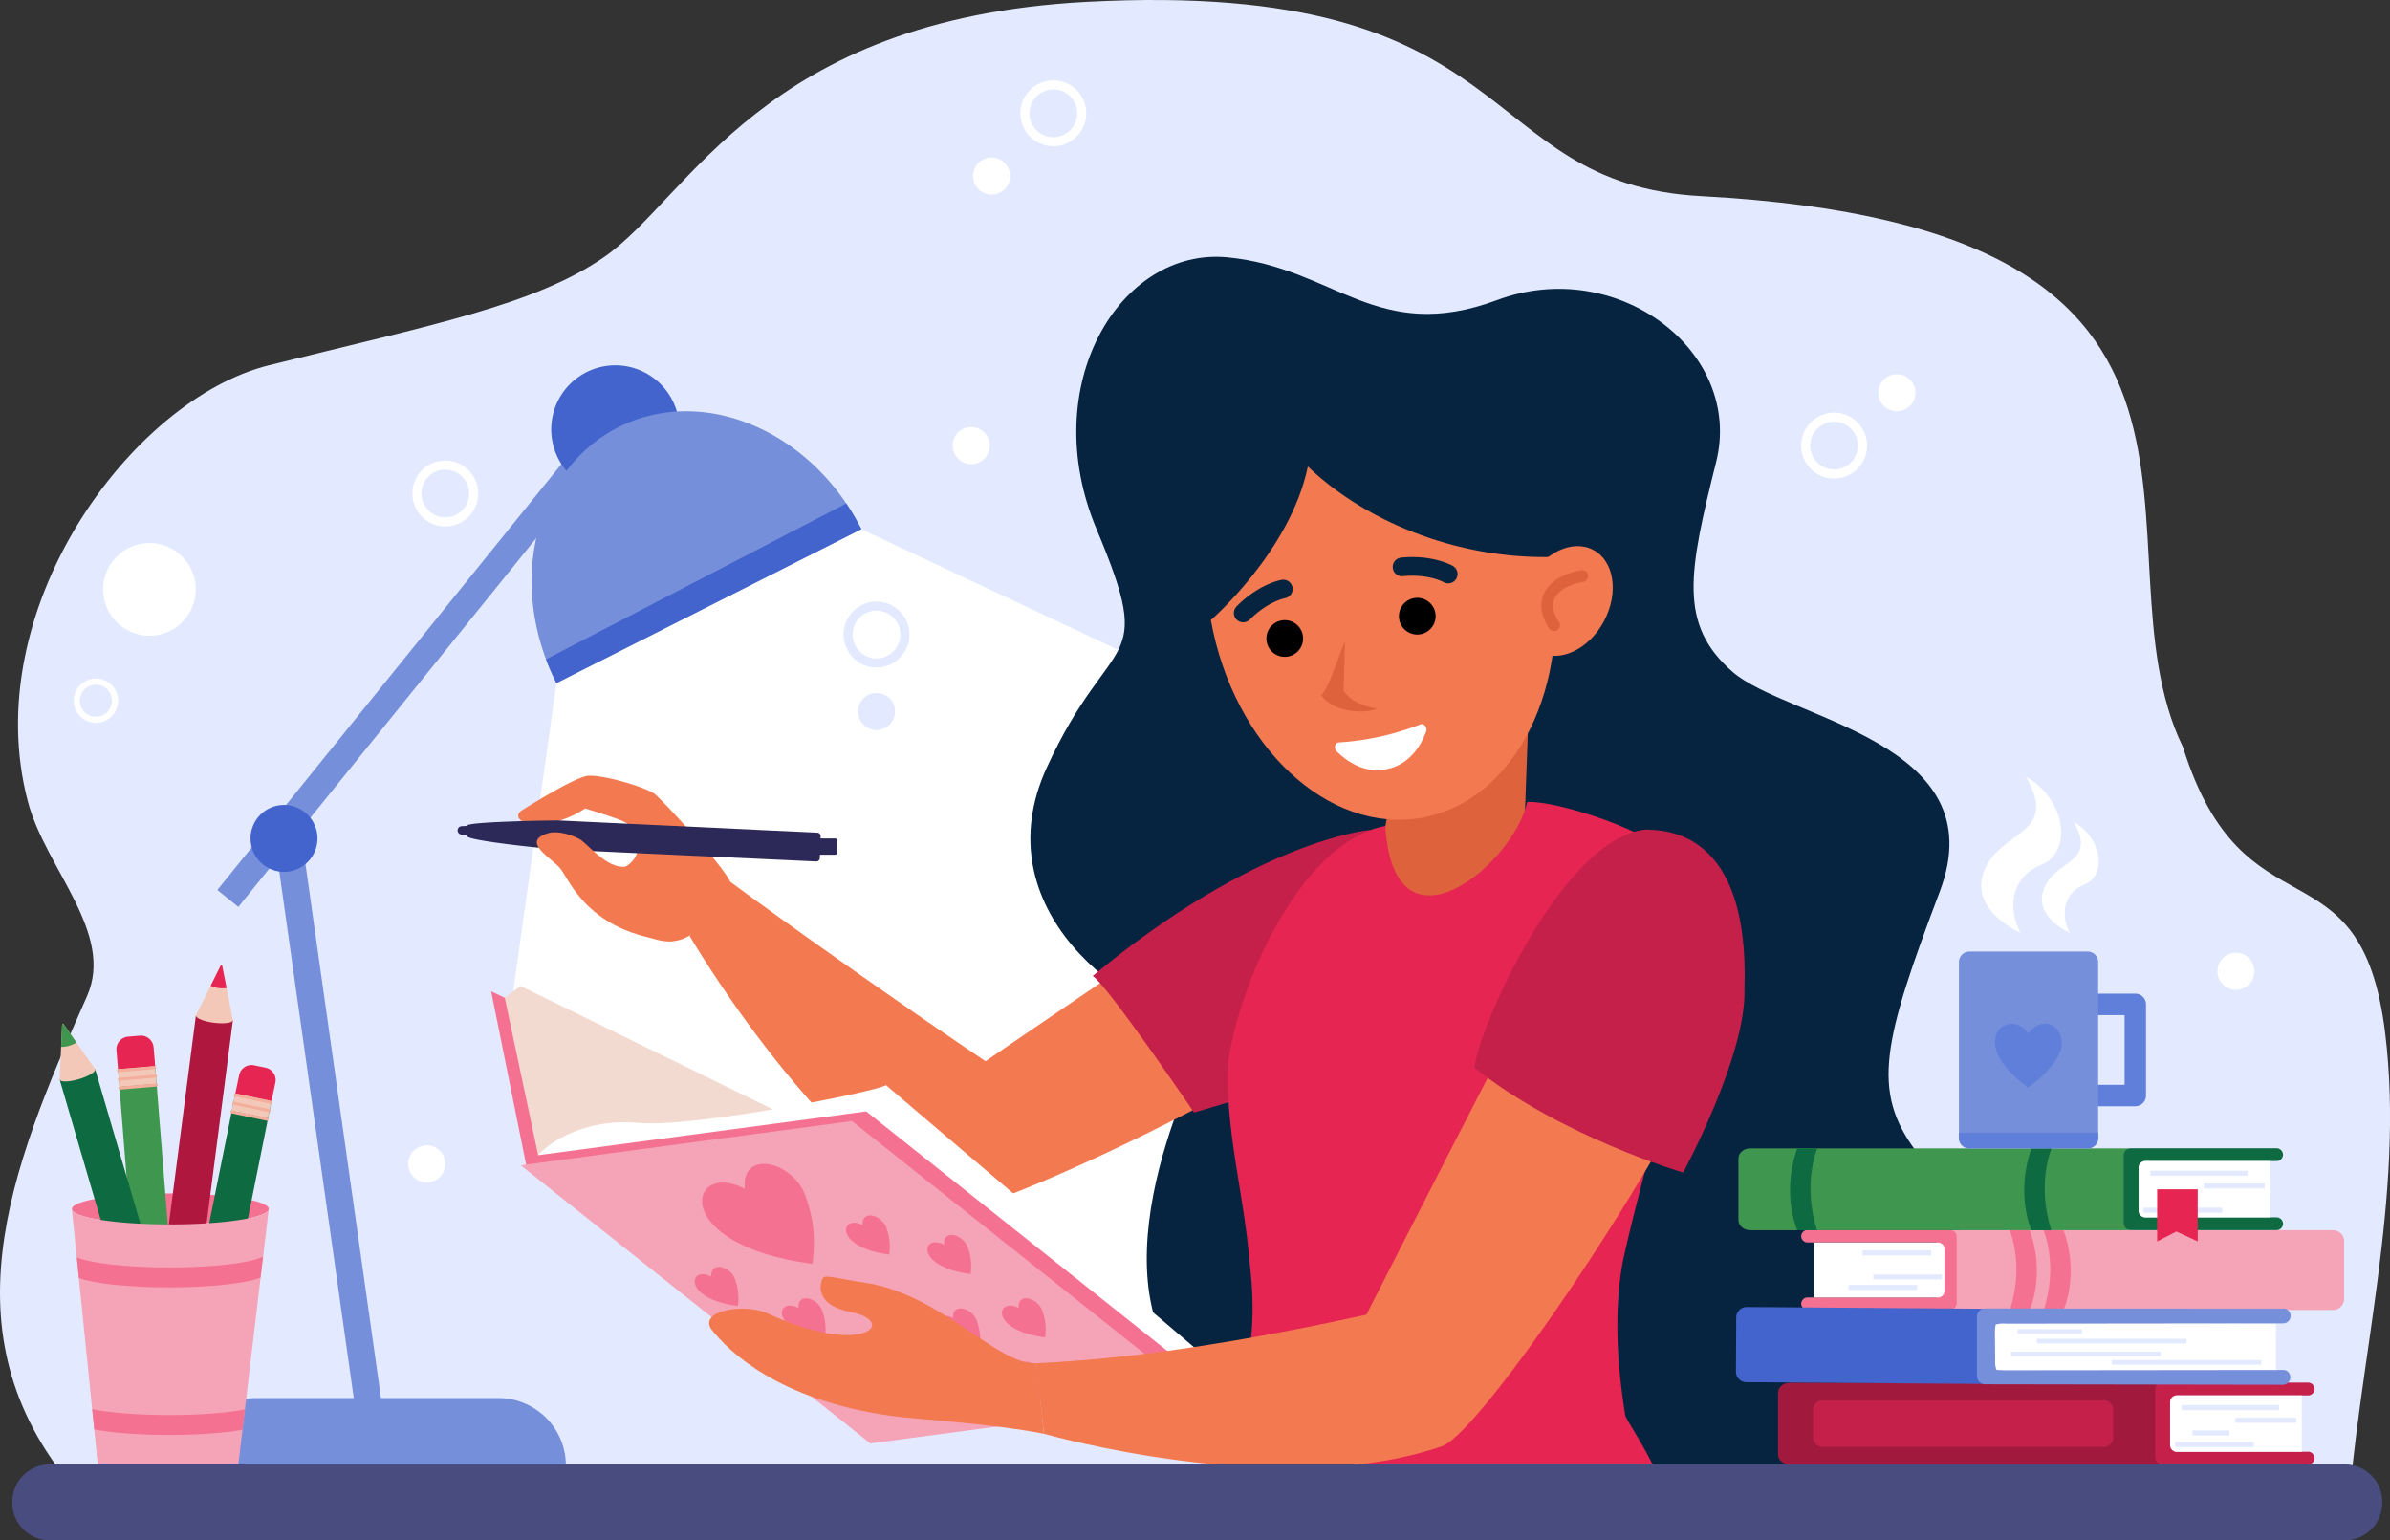 <svg id="Слой_1" data-name="Слой 1" xmlns="http://www.w3.org/2000/svg" viewBox="0 0 2562.4 1651.5"><rect x="0" y="0" width="2562.4" height="1651.5" fill="#333333" stroke="none"/><defs><style>.cls-1{fill:#e3eaff;}.cls-2{fill:#fff;}.cls-3{fill:#768fdb;}.cls-4{fill:#4364cc;}.cls-5{fill:#062440;}.cls-6{fill:#f37a50;}.cls-7{fill:#2c2858;}.cls-8{fill:#de623c;}.cls-9{fill:#c4204a;}.cls-10{fill:#f57191;}.cls-11{fill:#f3dad1;}.cls-12{fill:#f5a3b7;}.cls-13{fill:#e62552;}.cls-14{fill:#494c7f;}.cls-15{fill:#a11a3d;}.cls-16{fill:#3f964f;}.cls-17{fill:#0e6a41;}.cls-18{fill:#b0173e;}.cls-19{fill:#f3c8b9;}.cls-20{fill:#f3ae9c;}.cls-21{fill:#de6280;}.cls-22{fill:#607fdb;}</style></defs><path class="cls-1" d="M219.48,1718.52c-150.17-168.72-76-349.14,6.77-535.95,30-67.77-44.25-136.64-63.26-208.28C108.3,768.14,273.83,542.69,421.14,506.1c174.58-43.36,286-64.81,360-116.36,91.17-63.48,169.2-254.87,516.47-273.33C1771.28,91.24,1710.32,311.52,1957,324.74c635.29,34.05,412.25,376.38,516.42,590.73,65.5,209.37,190.71,95.09,216.73,306.09,21.66,175.56-29.58,355.17-40.68,529.19Z" transform="translate(-132.99 -114.41)"/><polygon class="cls-2" points="596.58 732.43 548.71 1073.55 1347.34 1495.72 1556.98 865.07 923.44 567.39 596.58 732.43"/><path class="cls-3" d="M739.69,1685.78H335.61A72.35,72.35,0,0,1,408,1613.43H667.34a72.35,72.35,0,0,1,72.35,72.35Z" transform="translate(-132.99 -114.41)"/><rect class="cls-3" x="465.72" y="1011.32" width="28.92" height="615.56" transform="matrix(0.99, -0.14, 0.14, 0.99, -308.18, -36.72)"/><rect class="cls-3" x="262.91" y="823.83" width="615.51" height="28.92" transform="translate(-573.04 641.1) rotate(-51.07)"/><path class="cls-4" d="M473,1018.35a35.87,35.87,0,1,1-30.54-40.5A35.86,35.86,0,0,1,473,1018.35Z" transform="translate(-132.99 -114.41)"/><path class="cls-4" d="M860.12,588a68.71,68.71,0,1,1-54.24-80.62A68.71,68.71,0,0,1,860.12,588Z" transform="translate(-132.99 -114.41)"/><path class="cls-3" d="M1056.43,681.8l-326.86,165a253.52,253.52,0,0,1-11.16-25.46c-37.25-99.49-5.4-207,77.7-248.93,82-41.43,185.79-4.76,244.18,81.83A252.55,252.55,0,0,1,1056.43,681.8Z" transform="translate(-132.99 -114.41)"/><path class="cls-4" d="M1056.43,681.8l-326.86,165a253.52,253.52,0,0,1-11.16-25.46l321.88-167.1A252.55,252.55,0,0,1,1056.43,681.8Z" transform="translate(-132.99 -114.41)"/><path class="cls-5" d="M1434.75,1216.84c-98.19-15.45-248.41-128.62-179.63-279.08s118.43-101.63,53.58-255.84,25.11-302.64,140.22-291.6,159.89,93.85,289.15,45.84,264.3,55.54,234.87,173.53S1932.07,784,1990.62,834.88s282.78,74.74,222.08,235.38S2138.76,1284,2187.42,1349c183,244.61-108.16,344.94-233.16,357.12S1456.37,1690,1385,1561.58,1434.75,1216.84,1434.75,1216.84Z" transform="translate(-132.99 -114.41)"/><path class="cls-6" d="M1230.94,1280c13.7,34.24-55.91,138.94-86.9,134.61C1001.49,1340.17,872.42,1118,872.42,1118l42.21-59S1061.05,1167,1230.94,1280Z" transform="translate(-132.99 -114.41)"/><path class="cls-6" d="M1584.9,1199.53c-84.24,71.3-401.9,223.76-440.85,215.07l24.32-147.84s293-200.74,345.74-232.72C1605.33,978.46,1722.65,1083.37,1584.9,1199.53Z" transform="translate(-132.99 -114.41)"/><path class="cls-6" d="M836.15,966.75c-8.49-8.06-61.24-23.28-74.72-20.2-15.69,3.51-59.38,30.81-68.65,36.56s-2.32,14.44,12.75,15.27a99.17,99.17,0,0,0,54.75-17.14c22.7,6.77,39.07,12.69,41.14,14a27,27,0,0,1-7.82,51.56l-2.29,0a249.65,249.65,0,0,1,20,66.59c21.62,6.45,38.84,18.2,63.24,2.89l41.74-55.59C909.13,1043.65,850,979.7,836.15,966.75Z" transform="translate(-132.99 -114.41)"/><path class="cls-7" d="M635,1010.5l-7.67-1.33a4.5,4.5,0,0,1-3.71-4.67h0a4.48,4.48,0,0,1,4.22-4.23l7.71-.45a4.49,4.49,0,0,1,4.75,4.59l0,1.79A4.49,4.49,0,0,1,635,1010.5Z" transform="translate(-132.99 -114.41)"/><path class="cls-7" d="M1028.42,1030.85l-30.13.05a2.33,2.33,0,0,1-2.33-2.33l0-12.82a2.34,2.34,0,0,1,2.34-2.34l30.13,0a2.33,2.33,0,0,1,2.33,2.33l0,12.83A2.32,2.32,0,0,1,1028.42,1030.85Z" transform="translate(-132.99 -114.41)"/><path class="cls-7" d="M1012.78,1011.15l-.37,11.81-.46,11.58a3.77,3.77,0,0,1-4,3.52l-276.41-12.78c-8.31-.43-98.72-9.36-98-14.55l.37-6.12.23-5.11c.15-4,90.49-5.6,98.87-5.34l275.71,13.06a3.64,3.64,0,0,1,4,3.22A3.37,3.37,0,0,1,1012.78,1011.15Z" transform="translate(-132.99 -114.41)"/><path class="cls-6" d="M754.53,1014.19c-8.84-4.8-22.79-9-32.6-6.77-31.95,8.67,2,26.58,11.6,38,9.8,11.72,29.43,69.13,119.89,78.2,4,4.13-29-82.86-49.42-80C783.9,1046.5,763.07,1019.1,754.53,1014.19Z" transform="translate(-132.99 -114.41)"/><path class="cls-8" d="M1771.47,887.36l-6.31,176s-91.62,65.45-162.46,21.85c10.9-54.49,25.74-144.14,25.74-144.14Z" transform="translate(-132.99 -114.41)"/><path class="cls-9" d="M1601.54,1004.35s-119.61,9.55-297,156.43c17.26,12,108.64,146.51,108.64,146.51l127.08-37.85Z" transform="translate(-132.99 -114.41)"/><path class="cls-6" d="M1431.22,779.34c24.47,135.2,125.85,230,226.42,211.82S1819.9,848.6,1795.42,713.4s-125.85-230-226.42-211.82S1406.74,644.15,1431.22,779.34Z" transform="translate(-132.99 -114.41)"/><path class="cls-5" d="M1807.53,711.21c-102.85,5.35-206.46-33.75-272.36-96.58-18.78,90.78-104,164.71-104,164.71S1330.4,630.45,1444.66,519.6C1553.66,413.85,1860,417.16,1807.53,711.21Z" transform="translate(-132.99 -114.41)"/><path d="M1656,794.46a19.67,19.67,0,1,0-22.86-15.85A19.67,19.67,0,0,0,1656,794.46Z" transform="translate(-132.99 -114.41)"/><path d="M1513.92,818.36a19.66,19.66,0,1,0-22.85-15.85A19.66,19.66,0,0,0,1513.92,818.36Z" transform="translate(-132.99 -114.41)"/><path class="cls-8" d="M1575,801.45c-13.29,34.84-17.85,49.72-25.38,58.5,13.28,19.63,50.64,19.71,59.52,14.18-27.34-4.23-35.64-19-35.64-19Z" transform="translate(-132.99 -114.41)"/><path class="cls-6" d="M1771.64,737.22c-16.09,30.2-11,64.35,11.41,76.27s53.57-2.9,69.65-33.11,11-64.36-11.41-76.28S1787.72,707,1771.64,737.22Z" transform="translate(-132.99 -114.41)"/><path class="cls-8" d="M1800.29,791a6.39,6.39,0,0,0,2.31-.93,6.29,6.29,0,0,0,1.83-8.72c-6.32-9.67-7.94-18.08-4.83-25,4.81-10.67,19.68-16.39,30.93-18a6.3,6.3,0,0,0-1.83-12.46c-15.1,2.21-33.69,10-40.59,25.33-3.43,7.62-5.21,20.23,5.78,37A6.29,6.29,0,0,0,1800.29,791Z" transform="translate(-132.99 -114.41)"/><path class="cls-5" d="M1457.41,766.37a10.7,10.7,0,0,1,1.4-1.79c23.87-24.14,47.34-28.31,48.33-28.48a10,10,0,0,1,3.38,19.74c-.49.09-18.59,3.73-37.47,22.82a10,10,0,0,1-15.64-12.29Z" transform="translate(-132.99 -114.41)"/><path class="cls-5" d="M1633.07,712.77a10.08,10.08,0,0,1,2.22-.48c33.79-3.35,54.52,8.42,55.38,8.93a10,10,0,0,1-10,17.34c-.43-.24-16.69-9-43.41-6.34a10,10,0,0,1-4.19-19.45Z" transform="translate(-132.99 -114.41)"/><path class="cls-2" d="M1566.08,920c-3.29-3.29-1.84-9.21,2.35-9.55a290.63,290.63,0,0,0,87.4-19.35c3.94-1.46,7.75,3.29,6.16,7.66-4.89,13.42-16.42,34.69-41.4,40.22S1576.17,930.05,1566.08,920Z" transform="translate(-132.99 -114.41)"/><polygon class="cls-10" points="565.14 1253.99 526.56 1062.89 847.01 1216.26 617.92 1273.37 565.14 1253.99"/><polygon class="cls-11" points="576.92 1238.38 541.12 1069.59 557.99 1057.13 838.27 1194.19 576.92 1238.38"/><path class="cls-2" d="M704.73,1359.51c12.41-19.7,55.95-46.57,112.83-41.13s252.34-32.69,265.35-40.44c18.13,15.63,348.41,296.44,348.41,296.44l-13.72,24.89Z" transform="translate(-132.99 -114.41)"/><polygon class="cls-10" points="1303.62 1489.93 1295.25 1504.84 948.41 1537.35 565.14 1253.99 573.51 1239.09 928.72 1191.67 1303.62 1489.93"/><polygon class="cls-12" points="1288.35 1500.27 933.14 1547.68 558.25 1249.42 913.45 1202 1288.35 1500.27"/><path class="cls-10" d="M931.57,1389.1c-4.5-42.39,51.1-30.13,64.81,7.08,11.83,32.11,9.72,56.29,7.68,73.36C848.08,1449.19,871.43,1356.88,931.57,1389.1Z" transform="translate(-132.99 -114.41)"/><path class="cls-10" d="M1145.26,1449.05c-1.75-16.55,20-11.77,25.32,2.77a57.22,57.22,0,0,1,3,28.65C1112.66,1472.52,1121.77,1436.47,1145.26,1449.05Z" transform="translate(-132.99 -114.41)"/><path class="cls-10" d="M989.17,1516.94c-1.75-16.55,20-11.76,25.32,2.77a57.25,57.25,0,0,1,3,28.66C956.57,1540.42,965.68,1504.36,989.17,1516.94Z" transform="translate(-132.99 -114.41)"/><path class="cls-10" d="M895.73,1483.28c-1.75-16.55,20-11.77,25.32,2.77a57.22,57.22,0,0,1,3,28.65C863.13,1506.75,872.24,1470.7,895.73,1483.28Z" transform="translate(-132.99 -114.41)"/><path class="cls-10" d="M1058,1428.12c-1.75-16.56,20-11.77,25.32,2.77a57.22,57.22,0,0,1,3,28.65C1025.37,1451.59,1034.48,1415.54,1058,1428.12Z" transform="translate(-132.99 -114.41)"/><path class="cls-10" d="M1154.93,1527.76c-1.76-16.55,20-11.76,25.31,2.77a57.22,57.22,0,0,1,3,28.65C1122.32,1551.23,1131.44,1515.18,1154.93,1527.76Z" transform="translate(-132.99 -114.41)"/><path class="cls-10" d="M1225.14,1516.94c-1.76-16.55,20-11.76,25.31,2.77a57.25,57.25,0,0,1,3,28.66C1192.53,1540.42,1201.65,1504.36,1225.14,1516.94Z" transform="translate(-132.99 -114.41)"/><path class="cls-10" d="M1225.14,1585c-1.76-16.55,20-11.76,25.31,2.77a57.22,57.22,0,0,1,3,28.65C1192.53,1608.45,1201.65,1572.4,1225.14,1585Z" transform="translate(-132.99 -114.41)"/><path class="cls-10" d="M1300.49,1585c-1.76-16.55,20-11.76,25.32,2.77a57.46,57.46,0,0,1,3,28.65C1267.88,1608.45,1277,1572.4,1300.49,1585Z" transform="translate(-132.99 -114.41)"/><path class="cls-13" d="M1875.42,1631.9c-5.85-36.82-14.18-102-2.58-165,28-129.76,96-320.43,59.2-428.66-24.64-32.11-130.46-65.77-161.64-63.91-14.85,67.32-143.17,173.24-152.19,25.71-86,15.92-153.06,156.45-168.18,250.52-4.88,71.2,17.32,146.14,22.74,218.06,13.44,106.36-18.78,159-43,265.92l498.13-1.68C1898.92,1666.43,1877.85,1639.76,1875.42,1631.9Z" transform="translate(-132.99 -114.41)"/><path class="cls-6" d="M1634.2,1515.89c38.75,15.37,55.56,140.44,44.08,149.43-171.9,59.15-426.07-13.62-426.07-13.62l-8-75.57C1294.54,1573.35,1409.4,1567.49,1634.2,1515.89Z" transform="translate(-132.99 -114.41)"/><path class="cls-6" d="M1969,1231.51c-43,113.81-248.54,421.33-290.73,433.81L1593,1533.79s185.48-364.81,219.2-423.87C1870.38,1007.53,2039.59,1045.84,1969,1231.51Z" transform="translate(-132.99 -114.41)"/><path class="cls-9" d="M1897.82,1003.84c18.54.93,111.3-1.23,105.47,171.07,2.39,70.62-65.69,196.74-65.69,196.74s-131.27-38.43-223.72-112.38C1715.94,1222.84,1806.77,1012.52,1897.82,1003.84Z" transform="translate(-132.99 -114.41)"/><path class="cls-6" d="M1089.77,1632.7c26.74,3.66,105.27,7.89,162.44,19l-8-75.58c-42.13,2.24-101.5-74.13-184.91-86.57-28.45-4.24-41.43-8.6-43.95-5s-11.42,28.57,29.66,36.66c51.56,10.15,13.9,49.15-88.68,1.64-25.68-11.9-76.39-2.76-59.85,17.9C914.74,1563.57,968.07,1616.08,1089.77,1632.7Z" transform="translate(-132.99 -114.41)"/><path class="cls-14" d="M186.23,1765.91H2647.09a40,40,0,0,0,40-40v-1.32a40,40,0,0,0-40-40H186.23a40,40,0,0,0-40,40v1.32A40,40,0,0,0,186.23,1765.91Z" transform="translate(-132.99 -114.41)"/><path class="cls-15" d="M2449.13,1597H2051.9c-7,0-12.61,4.86-12.61,10.86v66c0,6,5.65,10.86,12.61,10.86h397.23Z" transform="translate(-132.99 -114.41)"/><path class="cls-9" d="M2462.78,1614.12v53.3a3.62,3.62,0,0,0,3.69,3.53h140.86a7,7,0,0,1,7.17,6.86h0a7,7,0,0,1-7.17,6.87H2451.4a7.72,7.72,0,0,1-7.72-7.72v-72.39a7.72,7.72,0,0,1,7.72-7.72h155.93a7,7,0,0,1,7.17,6.87v0a7,7,0,0,1-7.17,6.87h-140.9A3.59,3.59,0,0,0,2462.78,1614.12Z" transform="translate(-132.99 -114.41)"/><path class="cls-2" d="M2600.82,1671H2466.61a7,7,0,0,1-7-7V1617.6a7,7,0,0,1,7-7h134.21Z" transform="translate(-132.99 -114.41)"/><rect class="cls-1" x="2339.17" y="1506.51" width="104.35" height="5.43"/><rect class="cls-1" x="2396.65" y="1520.18" width="65.18" height="5.43"/><rect class="cls-1" x="2332.05" y="1546.15" width="84.28" height="5.43"/><rect class="cls-1" x="2350.72" y="1533.74" width="39.51" height="5.43"/><path class="cls-9" d="M2388.51,1665.82H2087.1a10.16,10.16,0,0,1-10.16-10.16v-29.57a10.16,10.16,0,0,1,10.16-10.16h301.41a10.16,10.16,0,0,1,10.16,10.16v29.57A10.16,10.16,0,0,1,2388.51,1665.82Z" transform="translate(-132.99 -114.41)"/><path class="cls-12" d="M2225.57,1433.41h408.64a12,12,0,0,1,12,12V1507a12,12,0,0,1-12,12H2225.57v-85.63Z" transform="translate(-132.99 -114.41)"/><path class="cls-10" d="M2212.24,1450.1v52a3.54,3.54,0,0,1-3.6,3.45H2071.13a6.86,6.86,0,0,0-7,6.7h0a6.86,6.86,0,0,0,7,6.7h152.22a7.53,7.53,0,0,0,7.53-7.53v-70.68a7.53,7.53,0,0,0-7.53-7.53H2071.13a6.86,6.86,0,0,0-7,6.7v0a6.86,6.86,0,0,0,7,6.7h137.55A3.5,3.5,0,0,1,2212.24,1450.1Z" transform="translate(-132.99 -114.41)"/><path class="cls-2" d="M2077.48,1505.59h133.33a6.88,6.88,0,0,0,6.88-6.88v-45.15a6.88,6.88,0,0,0-6.88-6.88H2077.48Z" transform="translate(-132.99 -114.41)"/><path class="cls-10" d="M2323.79,1433.41s16.35,36.8.27,85.63c7.33,0,21.28,0,21.28,0s17.38-37.73,0-85.58Z" transform="translate(-132.99 -114.41)"/><path class="cls-10" d="M2287.51,1433.41s16.35,36.8.27,85.63c7.33,0,21.28,0,21.28,0s17.37-37.73,0-85.58Z" transform="translate(-132.99 -114.41)"/><rect class="cls-1" x="1996.9" y="1340.72" width="73.56" height="5.42"/><rect class="cls-1" x="1981.99" y="1377.69" width="73.56" height="5.42"/><rect class="cls-1" x="2008.49" y="1366.45" width="73.56" height="5.41"/><path class="cls-16" d="M2415.33,1345.75H2009.42c-7,0-12.61,4.86-12.61,10.85v66c0,6,5.64,10.86,12.61,10.86h405.91Z" transform="translate(-132.99 -114.41)"/><path class="cls-17" d="M2429,1362.85v53.3a3.62,3.62,0,0,0,3.69,3.53h140.86a7,7,0,0,1,7.17,6.87h0a7,7,0,0,1-7.17,6.86H2417.6a7.72,7.72,0,0,1-7.72-7.72V1353.3a7.72,7.72,0,0,1,7.72-7.72h155.93a7,7,0,0,1,7.17,6.87v0a7,7,0,0,1-7.17,6.87h-140.9A3.59,3.59,0,0,0,2429,1362.85Z" transform="translate(-132.99 -114.41)"/><path class="cls-2" d="M2567,1419.68H2432.81a7,7,0,0,1-7-7v-46.36a7,7,0,0,1,7-7H2567Z" transform="translate(-132.99 -114.41)"/><path class="cls-17" d="M2081.42,1345.75s-16.36,37.69-.28,87.71c-7.33,0-21.28,0-21.28,0s-17.37-38.65,0-87.66Z" transform="translate(-132.99 -114.41)"/><path class="cls-17" d="M2332.52,1345.75s-16.35,37.69-.27,87.71c-7.34,0-21.29,0-21.29,0s-17.37-38.65,0-87.66Z" transform="translate(-132.99 -114.41)"/><rect class="cls-1" x="2305.37" y="1255.24" width="104.35" height="5.43"/><rect class="cls-1" x="2362.85" y="1268.91" width="65.18" height="5.43"/><rect class="cls-1" x="2298.25" y="1294.87" width="84.28" height="5.43"/><rect class="cls-1" x="2316.91" y="1282.47" width="39.51" height="5.43"/><polygon class="cls-13" points="2356.24 1331.04 2333.4 1320.45 2312.75 1331.04 2312.75 1275.19 2356.24 1275.19 2356.24 1331.04"/><path class="cls-4" d="M2005.41,1596.42l274.69,2,.42-80.61-274.7-2a11.31,11.31,0,0,0-11.37,11.26l-.3,58A11.31,11.31,0,0,0,2005.41,1596.42Z" transform="translate(-132.99 -114.41)"/><path class="cls-2" d="M2273.48,1584l299.65-.31-.11-50L2277,1530.89c-1.46,0-6.17,4.15-6.18,5.26h0l.14,45.6a2.46,2.46,0,0,0,2.55,2.22Z" transform="translate(-132.99 -114.41)"/><path class="cls-3" d="M2580.38,1599.15a8,8,0,0,0,1.92-15.81h-1.84l-297.07.32a86.28,86.28,0,0,1-9.9-.42,25.92,25.92,0,0,1-1.41-10.67l-.23-28a45.45,45.45,0,0,1,.79-9.92,28.1,28.1,0,0,1,11-1l297.08-.32a8,8,0,0,0,1.91-15.8h-1.83l-319.44-.16a8.93,8.93,0,0,0-8.85,8.78l0,63.62a8.94,8.94,0,0,0,8.76,8.87Z" transform="translate(-132.99 -114.41)"/><rect class="cls-1" x="2156" y="1449.3" width="160.43" height="4.88"/><rect class="cls-1" x="2183.79" y="1435.51" width="160.43" height="4.88"/><rect class="cls-1" x="2163.16" y="1425.24" width="68.87" height="4.88"/><rect class="cls-1" x="2264.01" y="1458.28" width="160.43" height="4.88"/><path class="cls-10" d="M421.14,1410.64c0-9.18-47.25-16.62-105.54-16.62s-105.55,7.44-105.55,16.62,47.25,16.62,105.55,16.62S421.14,1419.81,421.14,1410.64Z" transform="translate(-132.99 -114.41)"/><polygon class="cls-18" points="153.83 1522.66 210.06 1088.65 249.72 1093.83 193.48 1527.85 153.83 1522.66"/><path class="cls-13" d="M284.05,1658.22l2.77-21.15,39.65,5.19-2.77,21.15a13.62,13.62,0,0,1-15.28,11.75l-12.62-1.65A13.64,13.64,0,0,1,284.05,1658.22Z" transform="translate(-132.99 -114.41)"/><rect class="cls-19" x="298.14" y="1611.23" width="19.08" height="40.03" transform="translate(-1482.68 1610.35) rotate(-82.55)"/><path class="cls-20" d="M285.91,1636.85l.11-.84a1.18,1.18,0,0,1,1.33-1l39.38,5.15a1.19,1.19,0,0,1,1,1.32l-.11.84a1.2,1.2,0,0,1-1.33,1l-39.38-5.15A1.2,1.2,0,0,1,285.91,1636.85Z" transform="translate(-132.99 -114.41)"/><path class="cls-20" d="M287,1627.73l.11-.84a1.18,1.18,0,0,1,1.33-1l39.37,5.15a1.18,1.18,0,0,1,1,1.33l-.11.84a1.19,1.19,0,0,1-1.33,1L288,1629.06A1.18,1.18,0,0,1,287,1627.73Z" transform="translate(-132.99 -114.41)"/><path class="cls-20" d="M288.32,1618.22l.11-.84a1.19,1.19,0,0,1,1.33-1l39.37,5.15a1.18,1.18,0,0,1,1,1.33l-.11.84a1.17,1.17,0,0,1-1.32,1l-39.38-5.15A1.18,1.18,0,0,1,288.32,1618.22Z" transform="translate(-132.99 -114.41)"/><path class="cls-19" d="M362.18,1211c10.95,1.43,20.13.21,20.52-2.74v0h0a1.74,1.74,0,0,0-.17-.9l-6.62-33.53-4.71-23.89a.86.86,0,0,0-1.62-.22l-10.78,21.7-15.33,30.83a1.72,1.72,0,0,0-.4.81l0,0h0s0,0,0,0C342.67,1206,351.23,1209.59,362.18,1211Z" transform="translate(-132.99 -114.41)"/><path class="cls-13" d="M367.47,1173.82a28.5,28.5,0,0,1-8.67-2.43l10.78-21.7a.86.86,0,0,1,1.62.22l4.72,23.89A29.7,29.7,0,0,1,367.47,1173.82Z" transform="translate(-132.99 -114.41)"/><polygon class="cls-16" points="166.45 1144.17 193.8 1487.59 153.95 1490.91 126.6 1147.5 166.45 1144.17"/><path class="cls-13" d="M297.67,1237.33l1.77,21.26-39.85,3.32-1.77-21.26a13.63,13.63,0,0,1,12.45-14.72l12.68-1.06A13.64,13.64,0,0,1,297.67,1237.33Z" transform="translate(-132.99 -114.41)"/><rect class="cls-19" x="260.12" y="1259.09" width="40.03" height="19.08" transform="translate(-237.57 -86.7) rotate(-4.77)"/><path class="cls-20" d="M300.37,1258.61l.07.85a1.19,1.19,0,0,1-1.08,1.28l-39.57,3.3a1.19,1.19,0,0,1-1.28-1.08l-.07-.85a1.19,1.19,0,0,1,1.08-1.28l39.57-3.3A1.18,1.18,0,0,1,300.37,1258.61Z" transform="translate(-132.99 -114.41)"/><path class="cls-20" d="M301.26,1267.75l.07.84a1.18,1.18,0,0,1-1.08,1.28l-39.57,3.3a1.18,1.18,0,0,1-1.28-1.08l-.07-.84a1.18,1.18,0,0,1,1.08-1.28l39.57-3.3A1.17,1.17,0,0,1,301.26,1267.75Z" transform="translate(-132.99 -114.41)"/><path class="cls-20" d="M302,1277.32l.07.85a1.19,1.19,0,0,1-1.08,1.28l-39.57,3.3a1.18,1.18,0,0,1-1.28-1.08l-.07-.85a1.18,1.18,0,0,1,1.08-1.27l39.57-3.31A1.19,1.19,0,0,1,302,1277.32Z" transform="translate(-132.99 -114.41)"/><path class="cls-19" d="M306.41,1598.26c-11,.92-19.72,4.06-19.47,7v0h0v0a1.67,1.67,0,0,0,.37.83l13.56,31.37,9.66,22.36a.86.86,0,0,0,1.63-.13l5.95-23.49,8.45-33.37a1.83,1.83,0,0,0,.22-.89v0h0v0C326.54,1599,317.42,1597.34,306.41,1598.26Z" transform="translate(-132.99 -114.41)"/><path class="cls-13" d="M309.12,1635.74a28.86,28.86,0,0,1,9,.54l-5.95,23.49a.86.86,0,0,1-1.63.13l-9.66-22.36A29.93,29.93,0,0,1,309.12,1635.74Z" transform="translate(-132.99 -114.41)"/><polygon class="cls-17" points="171.56 1525.19 63.97 1157.54 102.01 1146.33 209.61 1513.99 171.56 1525.19"/><path class="cls-13" d="M310.53,1659.9l-6-20.3,38.05-11.2,6,20.29a13.52,13.52,0,0,1-9.15,16.79l-12.1,3.57A13.53,13.53,0,0,1,310.53,1659.9Z" transform="translate(-132.99 -114.41)"/><rect class="cls-19" x="301.45" y="1616.5" width="39.7" height="18.92" transform="translate(-579.41 42.68) rotate(-16.42)"/><path class="cls-20" d="M303.64,1639.77l-.23-.81a1.17,1.17,0,0,1,.79-1.46L342,1626.37a1.18,1.18,0,0,1,1.46.79l.24.81a1.18,1.18,0,0,1-.8,1.46l-37.78,11.13A1.18,1.18,0,0,1,303.64,1639.77Z" transform="translate(-132.99 -114.41)"/><path class="cls-20" d="M301,1631.07l-.24-.81a1.19,1.19,0,0,1,.8-1.46l37.78-11.13a1.18,1.18,0,0,1,1.46.8l.23.81a1.16,1.16,0,0,1-.79,1.45l-37.78,11.13A1.17,1.17,0,0,1,301,1631.07Z" transform="translate(-132.99 -114.41)"/><path class="cls-20" d="M298.35,1621.91l-.23-.81a1.17,1.17,0,0,1,.79-1.46l37.78-11.13a1.18,1.18,0,0,1,1.46.8l.24.8a1.18,1.18,0,0,1-.8,1.46l-37.78,11.13A1.17,1.17,0,0,1,298.35,1621.91Z" transform="translate(-132.99 -114.41)"/><path class="cls-19" d="M217.5,1271.49c10.5-3.09,18.35-7.89,17.51-10.72v0h0v0a1.73,1.73,0,0,0-.52-.74L215,1232.22l-13.86-19.78a.86.86,0,0,0-1.56.45l-1.07,24L197,1271a1.63,1.63,0,0,0,0,.9v0h0a.08.08,0,0,1,0,0C197.8,1274.81,207,1274.59,217.5,1271.49Z" transform="translate(-132.99 -114.41)"/><path class="cls-16" d="M207.37,1235.63a28.68,28.68,0,0,1-8.84,1.27l1.07-24a.86.86,0,0,1,1.56-.45L215,1232.22A29.14,29.14,0,0,1,207.37,1235.63Z" transform="translate(-132.99 -114.41)"/><polygon class="cls-17" points="290.92 1181.53 231.02 1479.46 192.2 1471.33 252.1 1173.4 290.92 1181.53"/><path class="cls-13" d="M428.24,1275.22l-4.33,20.72-38.82-8.13,4.33-20.71a13.53,13.53,0,0,1,16-10.46l12.35,2.58A13.52,13.52,0,0,1,428.24,1275.22Z" transform="translate(-132.99 -114.41)"/><rect class="cls-19" x="393.3" y="1280.29" width="18.92" height="39.7" transform="translate(-1085.3 1313.69) rotate(-78.18)"/><path class="cls-20" d="M424.79,1296.22l-.17.83a1.19,1.19,0,0,1-1.39.91l-38.56-8.07a1.16,1.16,0,0,1-.9-1.39l.17-.82a1.17,1.17,0,0,1,1.39-.91l38.55,8.06A1.19,1.19,0,0,1,424.79,1296.22Z" transform="translate(-132.99 -114.41)"/><path class="cls-20" d="M423.05,1305.16l-.17.82a1.18,1.18,0,0,1-1.4.91l-38.55-8.06a1.19,1.19,0,0,1-.91-1.4l.18-.82a1.18,1.18,0,0,1,1.39-.91l38.55,8.07A1.18,1.18,0,0,1,423.05,1305.16Z" transform="translate(-132.99 -114.41)"/><path class="cls-20" d="M421,1314.46l-.17.82a1.17,1.17,0,0,1-1.39.91l-38.55-8.06a1.17,1.17,0,0,1-.91-1.39l.17-.82a1.17,1.17,0,0,1,1.39-.91l38.55,8.06A1.17,1.17,0,0,1,421,1314.46Z" transform="translate(-132.99 -114.41)"/><path class="cls-19" d="M345.7,1584.55c-10.72-2.25-19.9-1.73-20.5,1.16a.08.08,0,0,1,0,0h0v0a1.68,1.68,0,0,0,.11.9l4,33.66,2.85,24a.86.86,0,0,0,1.59.33l12.3-20.64,17.49-29.33a1.76,1.76,0,0,0,.46-.78v0h0s0,0,0,0C364.62,1590.94,356.42,1586.79,345.7,1584.55Z" transform="translate(-132.99 -114.41)"/><path class="cls-16" d="M337.66,1620.94a28.47,28.47,0,0,1,8.39,3.06l-12.3,20.64a.86.86,0,0,1-1.59-.33l-2.85-24A29.4,29.4,0,0,1,337.66,1620.94Z" transform="translate(-132.99 -114.41)"/><path class="cls-12" d="M421.07,1411.23l-6,50.59-2.68,22.51h0l-16.84,141.31-2.6,21.8-4.43,37.21H237.85L234,1647.14l-2.2-21.73-14.26-140.58-2.25-22.19-5.23-51.51c1.64,8.95,48.24,16.13,105.5,16.13C372.62,1427.26,419.09,1420.14,421.07,1411.23Z" transform="translate(-132.99 -114.41)"/><path class="cls-21" d="M210.05,1410.64l0,.49A2,2,0,0,1,210.05,1410.64Z" transform="translate(-132.99 -114.41)"/><path class="cls-21" d="M421.14,1410.64a2.88,2.88,0,0,1-.07.59Z" transform="translate(-132.99 -114.41)"/><path class="cls-10" d="M395.52,1625.65l-2.6,21.8c-19.32,3.39-47.38,5.53-78.6,5.53-32.14,0-60.92-2.26-80.28-5.84l-2.2-21.73c19.33,3.8,49.1,6.24,82.46,6.24C347,1631.65,376.17,1629.31,395.52,1625.65Z" transform="translate(-132.99 -114.41)"/><path class="cls-10" d="M415,1461.82l-2.68,22.51h0c-15.55,6.13-53.59,10.45-98,10.45-43.27,0-80.45-4.1-96.74-10l-2.25-22.2c14.92,6.33,53.6,10.84,99,10.84C361.59,1473.47,401.61,1468.57,415,1461.82Z" transform="translate(-132.99 -114.41)"/><path class="cls-22" d="M2422.31,1300.53h-39.77a11.49,11.49,0,1,1,0-23h28.29v-74.7h-28.29a11.48,11.48,0,1,1,0-23h39.77a11.48,11.48,0,0,1,11.48,11.48V1289A11.48,11.48,0,0,1,2422.31,1300.53Z" transform="translate(-132.99 -114.41)"/><path class="cls-3" d="M2382.53,1145.9v188.62a11.22,11.22,0,0,1-11.22,11.22H2244.46a11.22,11.22,0,0,1-11.22-11.22V1145.9a11.24,11.24,0,0,1,11.22-11.23h126.85A11.22,11.22,0,0,1,2382.53,1145.9Z" transform="translate(-132.99 -114.41)"/><path class="cls-2" d="M2299.29,1114.58s-56.23-23.89-38.83-67.15,80.68-37.55,44.69-100.2c43.4,25.06,49.92,80.88,16.21,94.54S2285.93,1090.05,2299.29,1114.58Z" transform="translate(-132.99 -114.41)"/><path class="cls-2" d="M2352.14,1114.58s-40-17-27.62-47.75,57.37-26.7,31.78-71.26c30.86,17.83,35.5,57.52,11.53,67.24S2342.63,1097.14,2352.14,1114.58Z" transform="translate(-132.99 -114.41)"/><path class="cls-22" d="M2307.29,1222.41c20.91-24.24,40.16-1.44,35.65,15.61-3.6,19-35.68,44.41-36.26,41.92C2238.12,1229.35,2288.52,1193.75,2307.29,1222.41Z" transform="translate(-132.99 -114.41)"/><path class="cls-22" d="M2382.53,1328.85v5.67a11.22,11.22,0,0,1-11.22,11.22H2244.46a11.22,11.22,0,0,1-11.22-11.22v-5.67Z" transform="translate(-132.99 -114.41)"/><path class="cls-2" d="M2099.43,627.5a35.31,35.31,0,1,1,35.3-35.3A35.35,35.35,0,0,1,2099.43,627.5Zm0-60.89A25.59,25.59,0,1,0,2125,592.2,25.61,25.61,0,0,0,2099.43,566.61Z" transform="translate(-132.99 -114.41)"/><path class="cls-2" d="M610.39,678.85a35.31,35.31,0,1,1,35.31-35.31A35.35,35.35,0,0,1,610.39,678.85Zm0-60.89A25.58,25.58,0,1,0,636,643.54,25.62,25.62,0,0,0,610.39,618Z" transform="translate(-132.99 -114.41)"/><path class="cls-1" d="M1072.74,830.08a35.31,35.31,0,1,1,35.3-35.3A35.34,35.34,0,0,1,1072.74,830.08Zm0-60.88a25.58,25.58,0,1,0,25.58,25.58A25.6,25.6,0,0,0,1072.74,769.2Z" transform="translate(-132.99 -114.41)"/><path class="cls-2" d="M235.86,889.44a23.74,23.74,0,1,1,23.73-23.73A23.77,23.77,0,0,1,235.86,889.44Zm0-40.93a17.2,17.2,0,1,0,17.19,17.2A17.21,17.21,0,0,0,235.86,848.51Z" transform="translate(-132.99 -114.41)"/><path class="cls-2" d="M1258.56,271a35.3,35.3,0,1,1,38.85-31.37A35.34,35.34,0,0,1,1258.56,271Zm6.45-60.54a25.58,25.58,0,1,0,22.73,28.14A25.61,25.61,0,0,0,1265,210.44Z" transform="translate(-132.99 -114.41)"/><path class="cls-2" d="M2186.54,535.53a19.88,19.88,0,1,1-19.87-19.88A19.87,19.87,0,0,1,2186.54,535.53Z" transform="translate(-132.99 -114.41)"/><path class="cls-2" d="M1215.83,305.24a19.87,19.87,0,1,1-17.65-21.86A19.87,19.87,0,0,1,1215.83,305.24Z" transform="translate(-132.99 -114.41)"/><path class="cls-2" d="M1194.07,592.2a19.87,19.87,0,1,1-19.87-19.88A19.87,19.87,0,0,1,1194.07,592.2Z" transform="translate(-132.99 -114.41)"/><path class="cls-1" d="M1092.61,877.28a19.87,19.87,0,1,1-19.87-19.87A19.87,19.87,0,0,1,1092.61,877.28Z" transform="translate(-132.99 -114.41)"/><path class="cls-2" d="M2550.09,1155.82a19.87,19.87,0,1,1-19.87-19.87A19.87,19.87,0,0,1,2550.09,1155.82Z" transform="translate(-132.99 -114.41)"/><path class="cls-2" d="M610.39,1362.35a19.87,19.87,0,1,1-19.87-19.87A19.87,19.87,0,0,1,610.39,1362.35Z" transform="translate(-132.99 -114.41)"/><circle class="cls-2" cx="160.21" cy="631.95" r="49.7"/></svg>